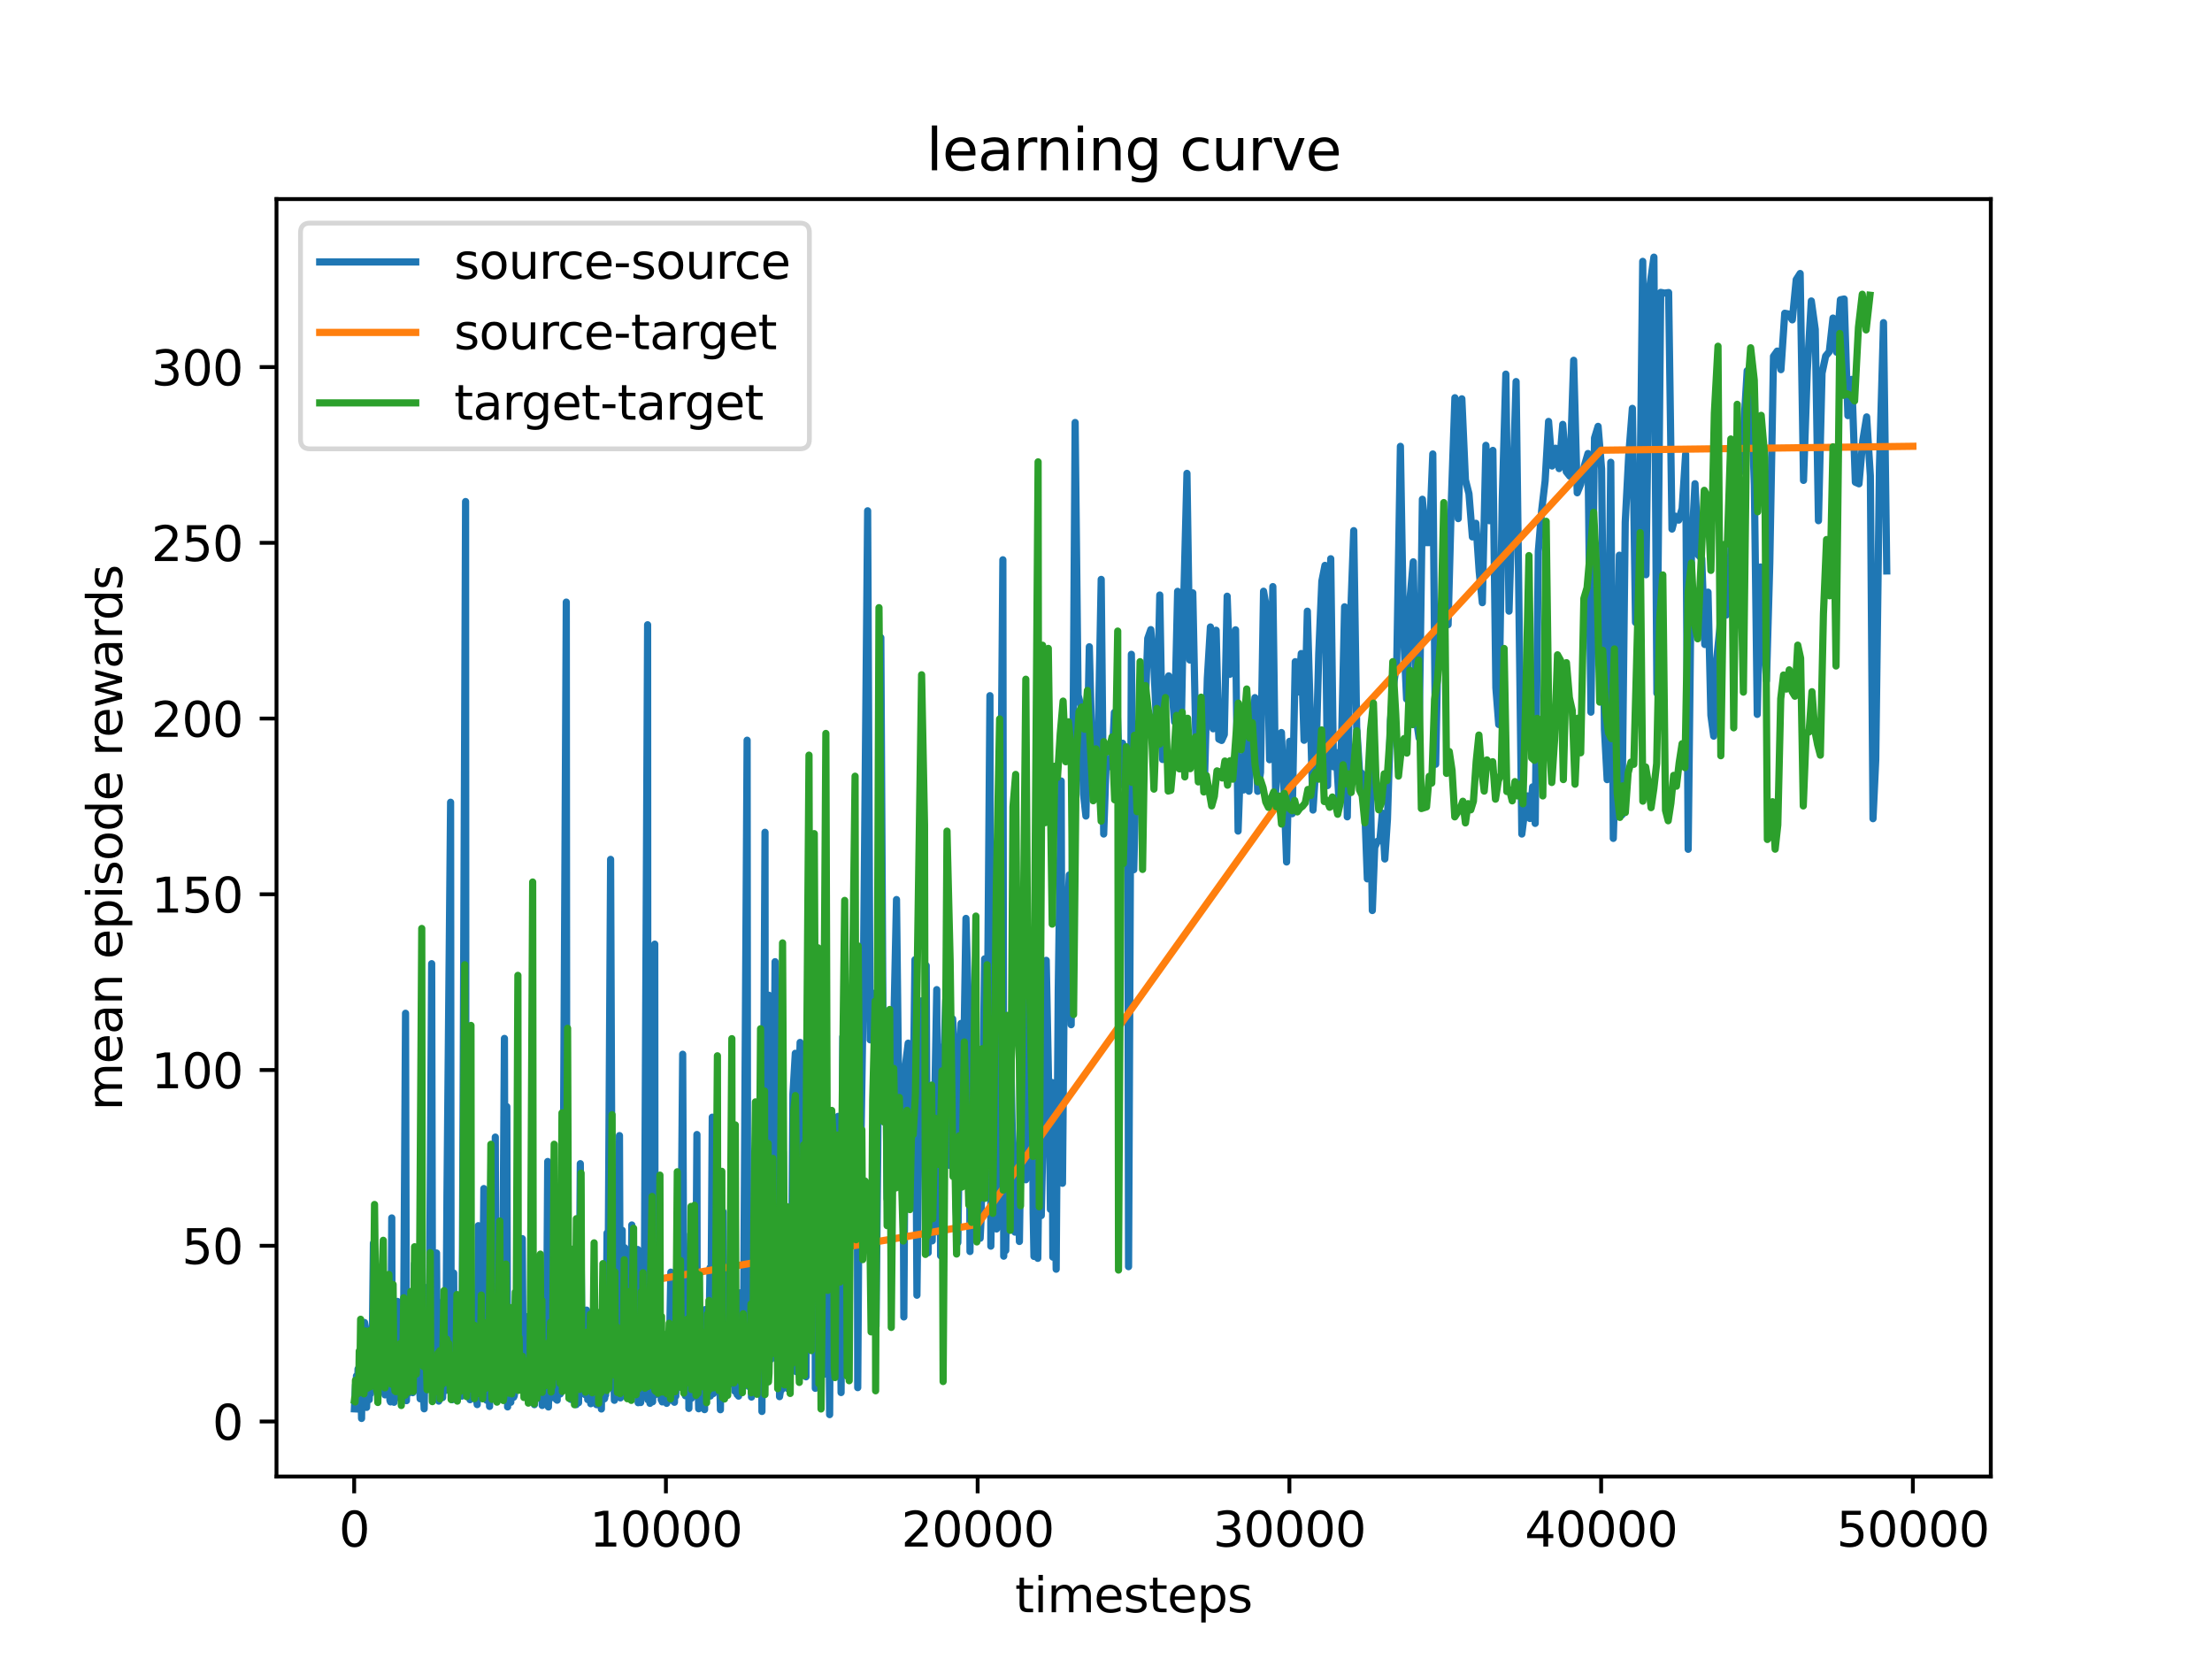 <?xml version="1.0" encoding="utf-8" standalone="no"?>
<!DOCTYPE svg PUBLIC "-//W3C//DTD SVG 1.1//EN"
  "http://www.w3.org/Graphics/SVG/1.1/DTD/svg11.dtd">
<svg xmlns:xlink="http://www.w3.org/1999/xlink" width="460.8pt" height="345.6pt" viewBox="0 0 460.8 345.6" xmlns="http://www.w3.org/2000/svg" version="1.1">
 <defs>
  <style type="text/css">*{stroke-linejoin: round; stroke-linecap: butt}</style>
 </defs>
 <g id="figure_1">
  <g id="patch_1">
   <path d="M 0 345.6 
L 460.8 345.6 
L 460.8 0 
L 0 0 
z
" style="fill: #ffffff"/>
  </g>
  <g id="axes_1">
   <g id="patch_2">
    <path d="M 57.6 307.584 
L 414.72 307.584 
L 414.72 41.472 
L 57.6 41.472 
z
" style="fill: #ffffff"/>
   </g>
   <g id="matplotlib.axis_1">
    <g id="xtick_1">
     <g id="line2d_1">
      <defs>
       <path id="ma9ce66eb43" d="M 0 0 
L 0 3.5 
" style="stroke: #000000; stroke-width: 0.8"/>
      </defs>
      <g>
       <use xlink:href="#ma9ce66eb43" x="73.781" y="307.584" style="stroke: #000000; stroke-width: 0.8"/>
      </g>
     </g>
     <g id="text_1">
      <!-- 0 -->
      <g transform="translate(70.6 322.182) scale(0.1 -0.1)">
       <defs>
        <path id="DejaVuSans-30" d="M 2034 4250 
Q 1547 4250 1301 3770 
Q 1056 3291 1056 2328 
Q 1056 1369 1301 889 
Q 1547 409 2034 409 
Q 2525 409 2770 889 
Q 3016 1369 3016 2328 
Q 3016 3291 2770 3770 
Q 2525 4250 2034 4250 
z
M 2034 4750 
Q 2819 4750 3233 4129 
Q 3647 3509 3647 2328 
Q 3647 1150 3233 529 
Q 2819 -91 2034 -91 
Q 1250 -91 836 529 
Q 422 1150 422 2328 
Q 422 3509 836 4129 
Q 1250 4750 2034 4750 
z
" transform="scale(0.016)"/>
       </defs>
       <use xlink:href="#DejaVuSans-30"/>
      </g>
     </g>
    </g>
    <g id="xtick_2">
     <g id="line2d_2">
      <g>
       <use xlink:href="#ma9ce66eb43" x="138.722" y="307.584" style="stroke: #000000; stroke-width: 0.8"/>
      </g>
     </g>
     <g id="text_2">
      <!-- 10000 -->
      <g transform="translate(122.816 322.182) scale(0.1 -0.1)">
       <defs>
        <path id="DejaVuSans-31" d="M 794 531 
L 1825 531 
L 1825 4091 
L 703 3866 
L 703 4441 
L 1819 4666 
L 2450 4666 
L 2450 531 
L 3481 531 
L 3481 0 
L 794 0 
L 794 531 
z
" transform="scale(0.016)"/>
       </defs>
       <use xlink:href="#DejaVuSans-31"/>
       <use xlink:href="#DejaVuSans-30" x="63.623"/>
       <use xlink:href="#DejaVuSans-30" x="127.246"/>
       <use xlink:href="#DejaVuSans-30" x="190.869"/>
       <use xlink:href="#DejaVuSans-30" x="254.492"/>
      </g>
     </g>
    </g>
    <g id="xtick_3">
     <g id="line2d_3">
      <g>
       <use xlink:href="#ma9ce66eb43" x="203.663" y="307.584" style="stroke: #000000; stroke-width: 0.8"/>
      </g>
     </g>
     <g id="text_3">
      <!-- 20000 -->
      <g transform="translate(187.757 322.182) scale(0.1 -0.1)">
       <defs>
        <path id="DejaVuSans-32" d="M 1228 531 
L 3431 531 
L 3431 0 
L 469 0 
L 469 531 
Q 828 903 1448 1529 
Q 2069 2156 2228 2338 
Q 2531 2678 2651 2914 
Q 2772 3150 2772 3378 
Q 2772 3750 2511 3984 
Q 2250 4219 1831 4219 
Q 1534 4219 1204 4116 
Q 875 4013 500 3803 
L 500 4441 
Q 881 4594 1212 4672 
Q 1544 4750 1819 4750 
Q 2544 4750 2975 4387 
Q 3406 4025 3406 3419 
Q 3406 3131 3298 2873 
Q 3191 2616 2906 2266 
Q 2828 2175 2409 1742 
Q 1991 1309 1228 531 
z
" transform="scale(0.016)"/>
       </defs>
       <use xlink:href="#DejaVuSans-32"/>
       <use xlink:href="#DejaVuSans-30" x="63.623"/>
       <use xlink:href="#DejaVuSans-30" x="127.246"/>
       <use xlink:href="#DejaVuSans-30" x="190.869"/>
       <use xlink:href="#DejaVuSans-30" x="254.492"/>
      </g>
     </g>
    </g>
    <g id="xtick_4">
     <g id="line2d_4">
      <g>
       <use xlink:href="#ma9ce66eb43" x="268.605" y="307.584" style="stroke: #000000; stroke-width: 0.8"/>
      </g>
     </g>
     <g id="text_4">
      <!-- 30000 -->
      <g transform="translate(252.698 322.182) scale(0.1 -0.1)">
       <defs>
        <path id="DejaVuSans-33" d="M 2597 2516 
Q 3050 2419 3304 2112 
Q 3559 1806 3559 1356 
Q 3559 666 3084 287 
Q 2609 -91 1734 -91 
Q 1441 -91 1130 -33 
Q 819 25 488 141 
L 488 750 
Q 750 597 1062 519 
Q 1375 441 1716 441 
Q 2309 441 2620 675 
Q 2931 909 2931 1356 
Q 2931 1769 2642 2001 
Q 2353 2234 1838 2234 
L 1294 2234 
L 1294 2753 
L 1863 2753 
Q 2328 2753 2575 2939 
Q 2822 3125 2822 3475 
Q 2822 3834 2567 4026 
Q 2313 4219 1838 4219 
Q 1578 4219 1281 4162 
Q 984 4106 628 3988 
L 628 4550 
Q 988 4650 1302 4700 
Q 1616 4750 1894 4750 
Q 2613 4750 3031 4423 
Q 3450 4097 3450 3541 
Q 3450 3153 3228 2886 
Q 3006 2619 2597 2516 
z
" transform="scale(0.016)"/>
       </defs>
       <use xlink:href="#DejaVuSans-33"/>
       <use xlink:href="#DejaVuSans-30" x="63.623"/>
       <use xlink:href="#DejaVuSans-30" x="127.246"/>
       <use xlink:href="#DejaVuSans-30" x="190.869"/>
       <use xlink:href="#DejaVuSans-30" x="254.492"/>
      </g>
     </g>
    </g>
    <g id="xtick_5">
     <g id="line2d_5">
      <g>
       <use xlink:href="#ma9ce66eb43" x="333.546" y="307.584" style="stroke: #000000; stroke-width: 0.8"/>
      </g>
     </g>
     <g id="text_5">
      <!-- 40000 -->
      <g transform="translate(317.64 322.182) scale(0.1 -0.1)">
       <defs>
        <path id="DejaVuSans-34" d="M 2419 4116 
L 825 1625 
L 2419 1625 
L 2419 4116 
z
M 2253 4666 
L 3047 4666 
L 3047 1625 
L 3713 1625 
L 3713 1100 
L 3047 1100 
L 3047 0 
L 2419 0 
L 2419 1100 
L 313 1100 
L 313 1709 
L 2253 4666 
z
" transform="scale(0.016)"/>
       </defs>
       <use xlink:href="#DejaVuSans-34"/>
       <use xlink:href="#DejaVuSans-30" x="63.623"/>
       <use xlink:href="#DejaVuSans-30" x="127.246"/>
       <use xlink:href="#DejaVuSans-30" x="190.869"/>
       <use xlink:href="#DejaVuSans-30" x="254.492"/>
      </g>
     </g>
    </g>
    <g id="xtick_6">
     <g id="line2d_6">
      <g>
       <use xlink:href="#ma9ce66eb43" x="398.487" y="307.584" style="stroke: #000000; stroke-width: 0.8"/>
      </g>
     </g>
     <g id="text_6">
      <!-- 50000 -->
      <g transform="translate(382.581 322.182) scale(0.1 -0.1)">
       <defs>
        <path id="DejaVuSans-35" d="M 691 4666 
L 3169 4666 
L 3169 4134 
L 1269 4134 
L 1269 2991 
Q 1406 3038 1543 3061 
Q 1681 3084 1819 3084 
Q 2600 3084 3056 2656 
Q 3513 2228 3513 1497 
Q 3513 744 3044 326 
Q 2575 -91 1722 -91 
Q 1428 -91 1123 -41 
Q 819 9 494 109 
L 494 744 
Q 775 591 1075 516 
Q 1375 441 1709 441 
Q 2250 441 2565 725 
Q 2881 1009 2881 1497 
Q 2881 1984 2565 2268 
Q 2250 2553 1709 2553 
Q 1456 2553 1204 2497 
Q 953 2441 691 2322 
L 691 4666 
z
" transform="scale(0.016)"/>
       </defs>
       <use xlink:href="#DejaVuSans-35"/>
       <use xlink:href="#DejaVuSans-30" x="63.623"/>
       <use xlink:href="#DejaVuSans-30" x="127.246"/>
       <use xlink:href="#DejaVuSans-30" x="190.869"/>
       <use xlink:href="#DejaVuSans-30" x="254.492"/>
      </g>
     </g>
    </g>
    <g id="text_7">
     <!-- timesteps -->
     <g transform="translate(211.444 335.861) scale(0.1 -0.1)">
      <defs>
       <path id="DejaVuSans-74" d="M 1172 4494 
L 1172 3500 
L 2356 3500 
L 2356 3053 
L 1172 3053 
L 1172 1153 
Q 1172 725 1289 603 
Q 1406 481 1766 481 
L 2356 481 
L 2356 0 
L 1766 0 
Q 1100 0 847 248 
Q 594 497 594 1153 
L 594 3053 
L 172 3053 
L 172 3500 
L 594 3500 
L 594 4494 
L 1172 4494 
z
" transform="scale(0.016)"/>
       <path id="DejaVuSans-69" d="M 603 3500 
L 1178 3500 
L 1178 0 
L 603 0 
L 603 3500 
z
M 603 4863 
L 1178 4863 
L 1178 4134 
L 603 4134 
L 603 4863 
z
" transform="scale(0.016)"/>
       <path id="DejaVuSans-6d" d="M 3328 2828 
Q 3544 3216 3844 3400 
Q 4144 3584 4550 3584 
Q 5097 3584 5394 3201 
Q 5691 2819 5691 2113 
L 5691 0 
L 5113 0 
L 5113 2094 
Q 5113 2597 4934 2840 
Q 4756 3084 4391 3084 
Q 3944 3084 3684 2787 
Q 3425 2491 3425 1978 
L 3425 0 
L 2847 0 
L 2847 2094 
Q 2847 2600 2669 2842 
Q 2491 3084 2119 3084 
Q 1678 3084 1418 2786 
Q 1159 2488 1159 1978 
L 1159 0 
L 581 0 
L 581 3500 
L 1159 3500 
L 1159 2956 
Q 1356 3278 1631 3431 
Q 1906 3584 2284 3584 
Q 2666 3584 2933 3390 
Q 3200 3197 3328 2828 
z
" transform="scale(0.016)"/>
       <path id="DejaVuSans-65" d="M 3597 1894 
L 3597 1613 
L 953 1613 
Q 991 1019 1311 708 
Q 1631 397 2203 397 
Q 2534 397 2845 478 
Q 3156 559 3463 722 
L 3463 178 
Q 3153 47 2828 -22 
Q 2503 -91 2169 -91 
Q 1331 -91 842 396 
Q 353 884 353 1716 
Q 353 2575 817 3079 
Q 1281 3584 2069 3584 
Q 2775 3584 3186 3129 
Q 3597 2675 3597 1894 
z
M 3022 2063 
Q 3016 2534 2758 2815 
Q 2500 3097 2075 3097 
Q 1594 3097 1305 2825 
Q 1016 2553 972 2059 
L 3022 2063 
z
" transform="scale(0.016)"/>
       <path id="DejaVuSans-73" d="M 2834 3397 
L 2834 2853 
Q 2591 2978 2328 3040 
Q 2066 3103 1784 3103 
Q 1356 3103 1142 2972 
Q 928 2841 928 2578 
Q 928 2378 1081 2264 
Q 1234 2150 1697 2047 
L 1894 2003 
Q 2506 1872 2764 1633 
Q 3022 1394 3022 966 
Q 3022 478 2636 193 
Q 2250 -91 1575 -91 
Q 1294 -91 989 -36 
Q 684 19 347 128 
L 347 722 
Q 666 556 975 473 
Q 1284 391 1588 391 
Q 1994 391 2212 530 
Q 2431 669 2431 922 
Q 2431 1156 2273 1281 
Q 2116 1406 1581 1522 
L 1381 1569 
Q 847 1681 609 1914 
Q 372 2147 372 2553 
Q 372 3047 722 3315 
Q 1072 3584 1716 3584 
Q 2034 3584 2315 3537 
Q 2597 3491 2834 3397 
z
" transform="scale(0.016)"/>
       <path id="DejaVuSans-70" d="M 1159 525 
L 1159 -1331 
L 581 -1331 
L 581 3500 
L 1159 3500 
L 1159 2969 
Q 1341 3281 1617 3432 
Q 1894 3584 2278 3584 
Q 2916 3584 3314 3078 
Q 3713 2572 3713 1747 
Q 3713 922 3314 415 
Q 2916 -91 2278 -91 
Q 1894 -91 1617 61 
Q 1341 213 1159 525 
z
M 3116 1747 
Q 3116 2381 2855 2742 
Q 2594 3103 2138 3103 
Q 1681 3103 1420 2742 
Q 1159 2381 1159 1747 
Q 1159 1113 1420 752 
Q 1681 391 2138 391 
Q 2594 391 2855 752 
Q 3116 1113 3116 1747 
z
" transform="scale(0.016)"/>
      </defs>
      <use xlink:href="#DejaVuSans-74"/>
      <use xlink:href="#DejaVuSans-69" x="39.209"/>
      <use xlink:href="#DejaVuSans-6d" x="66.992"/>
      <use xlink:href="#DejaVuSans-65" x="164.404"/>
      <use xlink:href="#DejaVuSans-73" x="225.928"/>
      <use xlink:href="#DejaVuSans-74" x="278.027"/>
      <use xlink:href="#DejaVuSans-65" x="317.236"/>
      <use xlink:href="#DejaVuSans-70" x="378.76"/>
      <use xlink:href="#DejaVuSans-73" x="442.236"/>
     </g>
    </g>
   </g>
   <g id="matplotlib.axis_2">
    <g id="ytick_1">
     <g id="line2d_7">
      <defs>
       <path id="mff154ee82d" d="M 0 0 
L -3.5 0 
" style="stroke: #000000; stroke-width: 0.8"/>
      </defs>
      <g>
       <use xlink:href="#mff154ee82d" x="57.6" y="296.121" style="stroke: #000000; stroke-width: 0.8"/>
      </g>
     </g>
     <g id="text_8">
      <!-- 0 -->
      <g transform="translate(44.237 299.92) scale(0.1 -0.1)">
       <use xlink:href="#DejaVuSans-30"/>
      </g>
     </g>
    </g>
    <g id="ytick_2">
     <g id="line2d_8">
      <g>
       <use xlink:href="#mff154ee82d" x="57.6" y="259.512" style="stroke: #000000; stroke-width: 0.8"/>
      </g>
     </g>
     <g id="text_9">
      <!-- 50 -->
      <g transform="translate(37.875 263.311) scale(0.1 -0.1)">
       <use xlink:href="#DejaVuSans-35"/>
       <use xlink:href="#DejaVuSans-30" x="63.623"/>
      </g>
     </g>
    </g>
    <g id="ytick_3">
     <g id="line2d_9">
      <g>
       <use xlink:href="#mff154ee82d" x="57.6" y="222.903" style="stroke: #000000; stroke-width: 0.8"/>
      </g>
     </g>
     <g id="text_10">
      <!-- 100 -->
      <g transform="translate(31.512 226.702) scale(0.1 -0.1)">
       <use xlink:href="#DejaVuSans-31"/>
       <use xlink:href="#DejaVuSans-30" x="63.623"/>
       <use xlink:href="#DejaVuSans-30" x="127.246"/>
      </g>
     </g>
    </g>
    <g id="ytick_4">
     <g id="line2d_10">
      <g>
       <use xlink:href="#mff154ee82d" x="57.6" y="186.294" style="stroke: #000000; stroke-width: 0.8"/>
      </g>
     </g>
     <g id="text_11">
      <!-- 150 -->
      <g transform="translate(31.512 190.094) scale(0.1 -0.1)">
       <use xlink:href="#DejaVuSans-31"/>
       <use xlink:href="#DejaVuSans-35" x="63.623"/>
       <use xlink:href="#DejaVuSans-30" x="127.246"/>
      </g>
     </g>
    </g>
    <g id="ytick_5">
     <g id="line2d_11">
      <g>
       <use xlink:href="#mff154ee82d" x="57.6" y="149.685" style="stroke: #000000; stroke-width: 0.8"/>
      </g>
     </g>
     <g id="text_12">
      <!-- 200 -->
      <g transform="translate(31.512 153.485) scale(0.1 -0.1)">
       <use xlink:href="#DejaVuSans-32"/>
       <use xlink:href="#DejaVuSans-30" x="63.623"/>
       <use xlink:href="#DejaVuSans-30" x="127.246"/>
      </g>
     </g>
    </g>
    <g id="ytick_6">
     <g id="line2d_12">
      <g>
       <use xlink:href="#mff154ee82d" x="57.6" y="113.077" style="stroke: #000000; stroke-width: 0.8"/>
      </g>
     </g>
     <g id="text_13">
      <!-- 250 -->
      <g transform="translate(31.512 116.876) scale(0.1 -0.1)">
       <use xlink:href="#DejaVuSans-32"/>
       <use xlink:href="#DejaVuSans-35" x="63.623"/>
       <use xlink:href="#DejaVuSans-30" x="127.246"/>
      </g>
     </g>
    </g>
    <g id="ytick_7">
     <g id="line2d_13">
      <g>
       <use xlink:href="#mff154ee82d" x="57.6" y="76.468" style="stroke: #000000; stroke-width: 0.8"/>
      </g>
     </g>
     <g id="text_14">
      <!-- 300 -->
      <g transform="translate(31.512 80.267) scale(0.1 -0.1)">
       <use xlink:href="#DejaVuSans-33"/>
       <use xlink:href="#DejaVuSans-30" x="63.623"/>
       <use xlink:href="#DejaVuSans-30" x="127.246"/>
      </g>
     </g>
    </g>
    <g id="text_15">
     <!-- mean episode rewards -->
     <g transform="translate(25.433 231.36) rotate(-90) scale(0.1 -0.1)">
      <defs>
       <path id="DejaVuSans-61" d="M 2194 1759 
Q 1497 1759 1228 1600 
Q 959 1441 959 1056 
Q 959 750 1161 570 
Q 1363 391 1709 391 
Q 2188 391 2477 730 
Q 2766 1069 2766 1631 
L 2766 1759 
L 2194 1759 
z
M 3341 1997 
L 3341 0 
L 2766 0 
L 2766 531 
Q 2569 213 2275 61 
Q 1981 -91 1556 -91 
Q 1019 -91 701 211 
Q 384 513 384 1019 
Q 384 1609 779 1909 
Q 1175 2209 1959 2209 
L 2766 2209 
L 2766 2266 
Q 2766 2663 2505 2880 
Q 2244 3097 1772 3097 
Q 1472 3097 1187 3025 
Q 903 2953 641 2809 
L 641 3341 
Q 956 3463 1253 3523 
Q 1550 3584 1831 3584 
Q 2591 3584 2966 3190 
Q 3341 2797 3341 1997 
z
" transform="scale(0.016)"/>
       <path id="DejaVuSans-6e" d="M 3513 2113 
L 3513 0 
L 2938 0 
L 2938 2094 
Q 2938 2591 2744 2837 
Q 2550 3084 2163 3084 
Q 1697 3084 1428 2787 
Q 1159 2491 1159 1978 
L 1159 0 
L 581 0 
L 581 3500 
L 1159 3500 
L 1159 2956 
Q 1366 3272 1645 3428 
Q 1925 3584 2291 3584 
Q 2894 3584 3203 3211 
Q 3513 2838 3513 2113 
z
" transform="scale(0.016)"/>
       <path id="DejaVuSans-20" transform="scale(0.016)"/>
       <path id="DejaVuSans-6f" d="M 1959 3097 
Q 1497 3097 1228 2736 
Q 959 2375 959 1747 
Q 959 1119 1226 758 
Q 1494 397 1959 397 
Q 2419 397 2687 759 
Q 2956 1122 2956 1747 
Q 2956 2369 2687 2733 
Q 2419 3097 1959 3097 
z
M 1959 3584 
Q 2709 3584 3137 3096 
Q 3566 2609 3566 1747 
Q 3566 888 3137 398 
Q 2709 -91 1959 -91 
Q 1206 -91 779 398 
Q 353 888 353 1747 
Q 353 2609 779 3096 
Q 1206 3584 1959 3584 
z
" transform="scale(0.016)"/>
       <path id="DejaVuSans-64" d="M 2906 2969 
L 2906 4863 
L 3481 4863 
L 3481 0 
L 2906 0 
L 2906 525 
Q 2725 213 2448 61 
Q 2172 -91 1784 -91 
Q 1150 -91 751 415 
Q 353 922 353 1747 
Q 353 2572 751 3078 
Q 1150 3584 1784 3584 
Q 2172 3584 2448 3432 
Q 2725 3281 2906 2969 
z
M 947 1747 
Q 947 1113 1208 752 
Q 1469 391 1925 391 
Q 2381 391 2643 752 
Q 2906 1113 2906 1747 
Q 2906 2381 2643 2742 
Q 2381 3103 1925 3103 
Q 1469 3103 1208 2742 
Q 947 2381 947 1747 
z
" transform="scale(0.016)"/>
       <path id="DejaVuSans-72" d="M 2631 2963 
Q 2534 3019 2420 3045 
Q 2306 3072 2169 3072 
Q 1681 3072 1420 2755 
Q 1159 2438 1159 1844 
L 1159 0 
L 581 0 
L 581 3500 
L 1159 3500 
L 1159 2956 
Q 1341 3275 1631 3429 
Q 1922 3584 2338 3584 
Q 2397 3584 2469 3576 
Q 2541 3569 2628 3553 
L 2631 2963 
z
" transform="scale(0.016)"/>
       <path id="DejaVuSans-77" d="M 269 3500 
L 844 3500 
L 1563 769 
L 2278 3500 
L 2956 3500 
L 3675 769 
L 4391 3500 
L 4966 3500 
L 4050 0 
L 3372 0 
L 2619 2869 
L 1863 0 
L 1184 0 
L 269 3500 
z
" transform="scale(0.016)"/>
      </defs>
      <use xlink:href="#DejaVuSans-6d"/>
      <use xlink:href="#DejaVuSans-65" x="97.412"/>
      <use xlink:href="#DejaVuSans-61" x="158.936"/>
      <use xlink:href="#DejaVuSans-6e" x="220.215"/>
      <use xlink:href="#DejaVuSans-20" x="283.594"/>
      <use xlink:href="#DejaVuSans-65" x="315.381"/>
      <use xlink:href="#DejaVuSans-70" x="376.904"/>
      <use xlink:href="#DejaVuSans-69" x="440.381"/>
      <use xlink:href="#DejaVuSans-73" x="468.164"/>
      <use xlink:href="#DejaVuSans-6f" x="520.264"/>
      <use xlink:href="#DejaVuSans-64" x="581.445"/>
      <use xlink:href="#DejaVuSans-65" x="644.922"/>
      <use xlink:href="#DejaVuSans-20" x="706.445"/>
      <use xlink:href="#DejaVuSans-72" x="738.232"/>
      <use xlink:href="#DejaVuSans-65" x="777.096"/>
      <use xlink:href="#DejaVuSans-77" x="838.619"/>
      <use xlink:href="#DejaVuSans-61" x="920.406"/>
      <use xlink:href="#DejaVuSans-72" x="981.686"/>
      <use xlink:href="#DejaVuSans-64" x="1021.049"/>
      <use xlink:href="#DejaVuSans-73" x="1084.525"/>
     </g>
    </g>
   </g>
   <g id="line2d_14">
    <path d="M 73.833 293.49 
L 74.067 288.501 
L 74.164 289.156 
L 74.261 286.619 
L 74.359 292.848 
L 74.586 285.193 
L 74.709 291.579 
L 74.833 286.092 
L 75.086 290.701 
L 75.177 286.573 
L 75.32 295.488 
L 75.547 276.277 
L 75.703 282.963 
L 75.774 291.208 
L 75.937 275.493 
L 76.106 276.475 
L 76.365 293.186 
L 76.541 289.524 
L 76.645 290.305 
L 76.729 288.49 
L 76.917 291.592 
L 77.047 287.894 
L 77.19 290.336 
L 77.307 284.382 
L 77.489 285.381 
L 77.788 258.985 
L 77.989 288.598 
L 78.093 288.396 
L 78.184 287.85 
L 78.366 279.727 
L 78.612 279.182 
L 78.781 287.574 
L 79.015 279.499 
L 79.223 277.268 
L 79.411 289.881 
L 79.561 278.231 
L 79.638 289.391 
L 79.833 286.57 
L 80.074 273.13 
L 80.203 290.579 
L 80.301 290.14 
L 80.385 288.873 
L 80.665 281.117 
L 80.794 290.258 
L 81.009 270.787 
L 81.223 291.725 
L 81.353 292.04 
L 81.613 253.717 
L 81.704 290.636 
L 81.853 284.63 
L 82.035 289.866 
L 82.087 292.121 
L 82.178 287.289 
L 82.405 288.324 
L 82.476 290.406 
L 82.58 287.039 
L 82.808 271.112 
L 82.944 283.921 
L 83.126 282.489 
L 83.314 291.276 
L 83.431 290.576 
L 83.73 282.164 
L 83.912 281.817 
L 84.003 289.138 
L 84.483 211.079 
L 84.671 291.788 
L 84.84 274.018 
L 84.957 290.363 
L 85.152 288.176 
L 85.23 289.291 
L 85.418 272.383 
L 85.6 271.882 
L 85.814 289.057 
L 85.97 290.12 
L 86.061 288.352 
L 86.347 263.244 
L 86.724 289.29 
L 86.918 272.106 
L 86.996 289.109 
L 87.237 267.868 
L 87.431 289.461 
L 87.529 291.401 
L 87.665 280.74 
L 87.789 285.936 
L 87.944 274.663 
L 88.269 291.384 
L 88.36 293.481 
L 88.516 284.666 
L 88.626 286.853 
L 88.834 268.209 
L 88.971 286.317 
L 89.165 279.893 
L 89.295 284.596 
L 89.471 272.281 
L 89.925 200.751 
L 90.133 291.479 
L 90.36 271.298 
L 90.562 281.885 
L 90.938 261.019 
L 91.12 289.069 
L 91.282 284.491 
L 91.399 291.879 
L 91.594 271.354 
L 91.821 289.873 
L 91.951 286.853 
L 92.042 289.487 
L 92.146 288.101 
L 92.205 291.138 
L 92.309 285.385 
L 92.497 289.842 
L 92.588 289.031 
L 92.737 289.696 
L 92.861 284.93 
L 93.114 248.706 
L 93.867 167.122 
L 93.984 288.412 
L 94.114 289.058 
L 94.185 291.591 
L 94.276 289.245 
L 94.51 265.195 
L 94.64 291.478 
L 94.802 287.222 
L 95.088 289.798 
L 95.205 287.926 
L 95.302 284.291 
L 95.374 290.6 
L 95.504 284.633 
L 95.627 285.634 
L 95.822 282.84 
L 96.14 271.948 
L 96.218 290.84 
L 96.991 104.48 
L 97.069 290.442 
L 97.231 283.742 
L 97.387 284.193 
L 97.478 288.14 
L 97.686 275.608 
L 97.919 291.583 
L 98.004 287.737 
L 98.062 291.247 
L 98.153 289.596 
L 98.218 290.181 
L 98.303 291.346 
L 98.439 281.081 
L 98.562 286.408 
L 98.718 282.217 
L 98.822 285.187 
L 98.946 281.669 
L 99.043 291.077 
L 99.14 288.821 
L 99.218 291.155 
L 99.407 292.602 
L 99.64 255.333 
L 99.855 289.759 
L 100.017 279.364 
L 100.173 287.784 
L 100.459 282.217 
L 100.796 247.6 
L 100.881 287.74 
L 100.998 287.704 
L 101.089 287.977 
L 101.192 287.079 
L 101.29 288.635 
L 101.361 291.695 
L 101.485 287.231 
L 101.719 291.3 
L 101.783 291.646 
L 101.894 284.037 
L 101.985 292.982 
L 102.309 242.314 
L 102.407 286.577 
L 102.55 280.759 
L 102.764 290.856 
L 102.836 289.853 
L 103.18 236.878 
L 103.355 287.009 
L 103.53 283.152 
L 103.641 289.596 
L 103.719 288.623 
L 103.803 288.36 
L 103.972 273.754 
L 104.095 289.207 
L 104.219 280.497 
L 104.297 290.373 
L 104.479 276.948 
L 104.621 281.821 
L 105.082 216.321 
L 105.271 290.674 
L 105.583 230.529 
L 105.745 293.081 
L 105.888 280.147 
L 106.083 289.893 
L 106.238 288.39 
L 106.407 292.125 
L 106.518 286.689 
L 106.602 289.131 
L 106.68 289.06 
L 106.803 279.469 
L 106.992 291.078 
L 107.148 290.74 
L 107.316 278.425 
L 107.615 276.192 
L 107.765 279.289 
L 107.888 287.161 
L 108.206 268.876 
L 108.304 287.276 
L 108.498 289.122 
L 108.797 258.027 
L 109.018 286.884 
L 109.239 285.671 
L 109.382 286.277 
L 109.505 290.555 
L 109.7 290.375 
L 109.83 290.671 
L 109.992 274.245 
L 110.284 289.13 
L 110.388 287.825 
L 110.447 291.894 
L 110.525 289.625 
L 110.862 262.997 
L 111.096 275.811 
L 111.323 292.614 
L 111.518 287.081 
L 111.603 288.301 
L 111.791 287.596 
L 111.966 284.951 
L 112.142 289.929 
L 112.31 284.693 
L 112.395 289.524 
L 112.544 290.501 
L 112.622 289.822 
L 112.759 286.18 
L 112.888 286.49 
L 112.947 292.784 
L 113.083 282.226 
L 113.161 290.256 
L 113.505 282.769 
L 113.707 286.479 
L 113.765 292.393 
L 114.103 241.96 
L 114.246 293.098 
L 114.557 279.594 
L 114.648 289.517 
L 114.947 285.322 
L 115.051 289.954 
L 115.272 291.157 
L 115.499 280.186 
L 115.681 282.71 
L 115.85 281.138 
L 115.908 291.557 
L 116.012 289.088 
L 116.071 291.689 
L 116.35 266.53 
L 116.707 290.393 
L 116.876 287.483 
L 117.032 279.864 
L 117.149 283.256 
L 117.967 125.428 
L 118.097 287.809 
L 118.201 286.362 
L 118.305 287.042 
L 118.525 274.411 
L 118.746 290.239 
L 118.85 289.348 
L 118.915 291.524 
L 119.24 273.608 
L 119.441 289.327 
L 119.577 280.126 
L 119.714 291.24 
L 119.902 289.475 
L 119.993 284.808 
L 120.051 292.604 
L 120.298 285.69 
L 120.526 292.221 
L 120.889 242.413 
L 121.233 281.065 
L 121.389 290.099 
L 121.461 290.276 
L 121.532 289.921 
L 121.63 286.883 
L 121.733 289.646 
L 121.824 287.129 
L 121.909 290.555 
L 122.006 288.892 
L 122.195 272.92 
L 122.435 291.567 
L 122.61 289.027 
L 122.74 281.505 
L 122.883 290.753 
L 123.006 288.75 
L 123.065 292.418 
L 123.26 282.781 
L 123.363 290.438 
L 123.571 284.265 
L 123.825 292.287 
L 124.149 287.975 
L 124.266 292.612 
L 124.416 292.629 
L 124.493 292.195 
L 124.805 285.428 
L 124.89 289.692 
L 124.974 289.459 
L 125.123 282.804 
L 125.279 293.52 
L 125.39 283.2 
L 125.507 284.002 
L 125.584 291.319 
L 125.831 290.6 
L 125.916 291.405 
L 125.981 291.258 
L 126.091 286.695 
L 126.162 290.612 
L 126.461 256.86 
L 126.559 286.467 
L 127.201 179.026 
L 127.604 282.313 
L 127.779 282.416 
L 127.987 291.708 
L 128.481 250.057 
L 128.63 289.846 
L 129.046 236.562 
L 129.247 291.21 
L 129.332 288.869 
L 129.617 256.283 
L 129.721 284.814 
L 130.117 259.919 
L 130.28 287.758 
L 130.403 284.272 
L 130.507 285.581 
L 130.656 290.84 
L 130.845 288.383 
L 130.923 289.467 
L 131.208 260.797 
L 131.306 289.657 
L 131.617 255.182 
L 131.936 284.975 
L 132.118 279.023 
L 132.299 282.184 
L 132.377 288.915 
L 132.845 260.29 
L 132.936 292.212 
L 133.163 286.552 
L 133.273 288.999 
L 133.397 285.164 
L 133.462 292.177 
L 133.605 283.68 
L 133.787 290.223 
L 134.001 264.122 
L 134.15 284.537 
L 134.91 130.148 
L 134.975 291.618 
L 135.079 286.776 
L 135.144 291.486 
L 135.326 284.076 
L 135.404 292.344 
L 135.546 278.984 
L 135.709 290.958 
L 135.832 284.796 
L 135.956 292.017 
L 136.397 196.684 
L 136.462 290.584 
L 136.715 284.629 
L 136.826 286.55 
L 137.014 277.149 
L 137.131 284.094 
L 137.339 275.816 
L 137.54 289.724 
L 137.67 281.284 
L 137.741 291.613 
L 137.884 277.67 
L 137.962 292.045 
L 138.047 291.247 
L 138.19 288.848 
L 138.306 289.264 
L 138.365 291.814 
L 138.436 291.228 
L 138.547 288.014 
L 138.878 292.342 
L 138.982 285.233 
L 139.281 290.23 
L 139.748 265.012 
L 139.943 276.861 
L 140.04 291.762 
L 140.131 289.744 
L 140.229 287.791 
L 140.378 287.265 
L 140.501 292.12 
L 140.657 283.523 
L 140.781 290.841 
L 140.924 280.083 
L 141.047 288.049 
L 141.157 283.258 
L 141.56 259.494 
L 141.865 261.04 
L 142.216 219.619 
L 142.502 287.8 
L 142.573 289.058 
L 142.716 284.554 
L 142.781 290.761 
L 142.904 290.626 
L 143.041 288.378 
L 143.229 279.695 
L 143.456 284.679 
L 143.508 293.401 
L 143.917 257.028 
L 144.021 291.314 
L 144.223 287.653 
L 144.307 289.024 
L 144.437 284.094 
L 144.664 283.185 
L 144.729 290.795 
L 144.801 289.335 
L 145.184 236.339 
L 145.255 290.022 
L 145.359 285.7 
L 145.554 293.473 
L 145.755 286.855 
L 145.833 290.738 
L 146.125 274.082 
L 146.216 290.869 
L 146.307 286.805 
L 146.489 291.553 
L 146.703 287.939 
L 146.775 293.651 
L 146.95 272.8 
L 147.048 290.917 
L 147.366 275.742 
L 147.463 287.565 
L 147.567 286.304 
L 147.911 264.105 
L 147.983 290.82 
L 148.379 232.728 
L 148.58 290.319 
L 148.756 282.717 
L 148.898 286.643 
L 149.145 281.047 
L 149.34 286.39 
L 149.541 267.806 
L 149.626 289.754 
L 149.717 287.025 
L 149.795 288.563 
L 149.898 285.295 
L 150.074 293.673 
L 150.223 278.677 
L 150.632 252.446 
L 150.749 283.776 
L 150.886 281.804 
L 151.022 287.502 
L 151.23 264.975 
L 151.295 290.068 
L 151.431 285.576 
L 151.639 282.537 
L 151.814 270.994 
L 152.061 284.51 
L 152.275 287.515 
L 152.522 276.803 
L 152.652 288.348 
L 152.938 237.724 
L 153.1 289.839 
L 153.269 286.067 
L 153.405 277.984 
L 153.568 290.518 
L 153.788 289.378 
L 153.86 290.835 
L 153.925 290.339 
L 154.009 289.814 
L 154.191 269.313 
L 154.34 290.143 
L 154.834 285.533 
L 155.639 154.199 
L 155.756 282.819 
L 155.945 288.812 
L 156.23 276.57 
L 156.548 291.032 
L 156.704 277.861 
L 156.938 275.184 
L 157.152 288.729 
L 157.51 234.923 
L 157.62 289.336 
L 157.893 271.348 
L 157.997 288.562 
L 158.172 286.774 
L 158.458 239.358 
L 158.724 294.035 
L 159.367 173.38 
L 159.445 288.137 
L 159.529 287.331 
L 159.757 266.394 
L 160.159 207.325 
L 160.536 245.839 
L 160.666 283.11 
L 160.815 279.543 
L 161.465 200.337 
L 162.322 253.392 
L 162.393 290.949 
L 162.724 288.834 
L 162.861 289.477 
L 163.146 239.972 
L 163.341 284.548 
L 163.569 252.911 
L 163.744 284.505 
L 163.971 282.268 
L 164.147 289.313 
L 164.367 279.011 
L 164.458 287.943 
L 164.634 283.611 
L 164.854 270.263 
L 165.179 227.909 
L 165.679 219.421 
L 165.848 285.731 
L 166.16 238.205 
L 166.679 217.156 
L 166.933 252.679 
L 167.426 238.271 
L 167.556 283.447 
L 167.79 284.493 
L 167.907 286.814 
L 168.524 186.045 
L 168.952 225.581 
L 169.141 281.318 
L 169.387 276.601 
L 169.732 222.96 
L 169.842 289.209 
L 170.16 258.584 
L 170.355 258.394 
L 170.55 278.926 
L 171.095 215.521 
L 171.53 206.751 
L 171.797 286.254 
L 171.953 274.664 
L 172.44 259.756 
L 172.667 273.115 
L 172.829 294.691 
L 173.141 239.668 
L 173.472 271.799 
L 173.732 269.342 
L 173.875 275.941 
L 174.141 245.75 
L 174.589 232.561 
L 174.771 260.325 
L 174.979 256.173 
L 175.213 290.095 
L 175.57 215.993 
L 176.044 223.614 
L 176.563 279.799 
L 176.739 277.073 
L 176.979 253.158 
L 177.473 218.305 
L 177.921 229.628 
L 178.538 205.159 
L 178.68 289.071 
L 179.005 240.311 
L 179.33 239.656 
L 179.81 208.517 
L 180.746 106.406 
L 181.265 216.614 
L 181.817 206.889 
L 182.187 215.157 
L 182.493 276.298 
L 182.85 240.06 
L 183.493 132.824 
L 183.986 221.776 
L 184.551 217.478 
L 184.791 249.767 
L 185.149 232.399 
L 185.571 229.475 
L 185.908 234.123 
L 186.292 208.926 
L 186.759 187.393 
L 187.246 230.265 
L 187.532 237.609 
L 187.805 241.289 
L 188.103 232.749 
L 188.285 274.345 
L 188.636 221.767 
L 189.194 217.31 
L 189.759 250.929 
L 190.156 234.834 
L 190.604 199.926 
L 191.013 269.818 
L 191.578 220.838 
L 191.987 208.49 
L 192.286 237.113 
L 192.948 201.151 
L 193.169 251.667 
L 193.351 260.967 
L 193.76 226.527 
L 194 251.352 
L 194.195 258.496 
L 195.143 206.157 
L 195.351 256.651 
L 195.76 218.144 
L 195.942 261.592 
L 196.481 224.641 
L 197.013 208.319 
L 197.494 224.491 
L 197.806 242.771 
L 198.449 212.24 
L 198.89 218.485 
L 199.117 250.426 
L 199.533 258.852 
L 200.208 213.193 
L 200.494 237.24 
L 201.228 191.321 
L 201.884 214.115 
L 202.066 260.713 
L 202.559 207.652 
L 202.91 232.673 
L 203.488 247.811 
L 203.735 247.618 
L 203.988 247.711 
L 204.183 257.964 
L 204.397 253.541 
L 205.118 199.744 
L 205.618 222.225 
L 206.222 144.915 
L 206.41 259.597 
L 207.397 187.384 
L 207.599 256.018 
L 207.8 254.427 
L 208.917 116.614 
L 209.092 261.684 
L 209.333 251.115 
L 209.515 260.499 
L 210.054 224.057 
L 210.56 220.277 
L 210.865 235.05 
L 211.236 241.731 
L 211.437 256.675 
L 211.645 256.356 
L 211.911 243.078 
L 212.164 248.388 
L 212.359 258.621 
L 212.664 237.604 
L 213.093 229.998 
L 213.437 229.445 
L 213.69 245.767 
L 214.138 198.881 
L 214.541 210.794 
L 215.002 214.315 
L 215.223 252.689 
L 215.392 261.733 
L 215.775 226.481 
L 216.191 262.136 
L 216.704 221.653 
L 216.918 253.223 
L 217.23 238.998 
L 217.95 200.054 
L 218.6 233.792 
L 218.821 251.939 
L 219.152 225.5 
L 219.327 261.882 
L 219.632 241.613 
L 219.86 250.596 
L 220.022 264.4 
L 220.451 206.317 
L 221.061 162.691 
L 221.334 246.499 
L 221.788 195.208 
L 222.256 193.162 
L 222.75 182.268 
L 223.146 213.466 
L 223.971 88.012 
L 224.587 144.828 
L 225.165 147.029 
L 225.704 165.406 
L 226.217 169.997 
L 226.925 134.735 
L 227.503 157.024 
L 228.068 156.479 
L 228.646 160.215 
L 229.4 120.698 
L 229.919 173.744 
L 230.458 158.208 
L 231.017 158.001 
L 231.582 159.79 
L 232.147 148.416 
L 232.777 149.147 
L 233.309 163.528 
L 233.861 154.825 
L 234.4 164.667 
L 234.939 176.929 
L 235.101 263.871 
L 235.686 136.307 
L 236.186 181.179 
L 236.744 157.808 
L 237.316 150.461 
L 237.894 148.806 
L 238.491 149.927 
L 239.095 132.998 
L 239.732 131.161 
L 240.362 138.552 
L 240.979 152.01 
L 241.602 123.954 
L 242.2 158.221 
L 242.836 142.644 
L 243.459 140.796 
L 244.076 143.24 
L 244.687 150.383 
L 245.323 123.188 
L 245.921 160.083 
L 246.557 126.224 
L 247.265 98.611 
L 247.856 137.495 
L 248.479 123.505 
L 249.116 154.512 
L 249.7 146.353 
L 250.856 164.837 
L 251.506 141.371 
L 252.149 130.609 
L 252.72 151.821 
L 253.343 131.289 
L 253.902 153.97 
L 254.486 154.252 
L 255.045 153.023 
L 255.642 124.199 
L 256.207 140.476 
L 257.389 131.199 
L 257.915 173.13 
L 258.467 157.659 
L 259.039 164.569 
L 259.63 149.974 
L 260.188 164.825 
L 260.779 152.688 
L 261.422 145.328 
L 261.994 164.847 
L 262.585 160.921 
L 263.221 123.164 
L 263.864 126.868 
L 264.474 158.268 
L 265.156 122.201 
L 265.734 164.997 
L 266.299 157.624 
L 266.942 152.597 
L 267.507 165.31 
L 268.02 179.566 
L 268.65 154.432 
L 269.196 169.511 
L 269.826 137.839 
L 270.443 144.16 
L 271.079 136.145 
L 271.663 154.213 
L 272.345 127.32 
L 273.521 168.749 
L 274.099 159.768 
L 274.716 136.22 
L 275.365 121.062 
L 276.014 117.781 
L 276.56 163.656 
L 277.216 116.395 
L 277.781 159.741 
L 278.359 156.766 
L 278.917 166.421 
L 279.482 153.83 
L 280.106 126.406 
L 280.664 170.162 
L 281.32 129.411 
L 282.009 110.545 
L 282.619 151.419 
L 283.203 160.607 
L 283.788 161.231 
L 284.34 169.62 
L 284.84 183.084 
L 285.405 157.376 
L 285.879 189.678 
L 286.379 176.536 
L 286.918 175.272 
L 287.451 175.099 
L 287.964 169.387 
L 288.483 178.942 
L 289.029 170.71 
L 289.672 150.057 
L 290.321 142.61 
L 290.97 137.954 
L 291.73 92.979 
L 292.386 131.889 
L 293.023 145.63 
L 293.704 125.01 
L 294.412 117.037 
L 295.029 149.682 
L 295.627 153.748 
L 296.309 104.005 
L 297.01 113.04 
L 297.718 113.037 
L 298.478 94.571 
L 299.075 159.213 
L 299.718 127.049 
L 300.348 137.201 
L 301.004 122.714 
L 301.666 130.127 
L 302.368 103.51 
L 303.082 82.854 
L 303.777 108.035 
L 304.53 83.079 
L 305.277 99.953 
L 306.011 102.86 
L 306.725 111.85 
L 307.459 109.012 
L 308.141 119.064 
L 308.797 125.555 
L 309.537 92.771 
L 310.252 108.467 
L 310.992 93.825 
L 311.615 143.264 
L 312.213 150.932 
L 312.947 104.055 
L 313.693 77.937 
L 314.356 127.313 
L 315.83 79.486 
L 317.025 173.746 
L 317.596 169.175 
L 318.168 165.797 
L 318.713 170.51 
L 319.272 163.914 
L 319.811 171.527 
L 320.46 114.854 
L 321.155 106.357 
L 321.876 100.203 
L 322.597 87.791 
L 323.324 97.077 
L 324.071 93.378 
L 324.798 97.616 
L 325.552 88.406 
L 326.286 98.266 
L 327.026 99.194 
L 327.825 75.055 
L 328.565 102.657 
L 329.305 100.831 
L 330.059 96.989 
L 330.805 94.474 
L 331.416 148.357 
L 332.169 91.236 
L 332.91 88.817 
L 333.643 97.687 
L 334.234 151.913 
L 334.799 162.415 
L 335.553 96.3 
L 336.079 174.651 
L 336.67 154.84 
L 337.339 115.659 
L 337.884 169.775 
L 338.566 108.756 
L 339.28 95.025 
L 340.053 85.071 
L 340.709 129.658 
L 341.391 124.893 
L 342.209 54.445 
L 342.885 119.725 
L 343.703 59.554 
L 344.541 53.568 
L 345.164 144.412 
L 345.956 60.909 
L 346.775 61.059 
L 347.606 60.939 
L 348.307 110.215 
L 349.002 107.534 
L 349.71 108.351 
L 350.418 105.927 
L 351.145 94.633 
L 351.678 176.925 
L 352.366 114.852 
L 353.1 100.766 
L 353.801 115.657 
L 354.503 116.348 
L 355.139 134.261 
L 355.808 123.357 
L 356.412 149.013 
L 356.996 153.355 
L 357.633 137.183 
L 358.289 130.743 
L 358.97 118.987 
L 359.626 128.118 
L 360.269 126.093 
L 360.99 98.485 
L 361.711 95.876 
L 362.438 98.445 
L 363.192 90.129 
L 363.971 77.227 
L 364.757 80.211 
L 365.465 101.062 
L 366.069 148.82 
L 366.744 118.112 
L 367.38 131.609 
L 367.991 141.791 
L 368.679 117.296 
L 369.452 74.225 
L 370.231 73.138 
L 371.004 77.007 
L 371.796 65.255 
L 372.602 65.422 
L 373.368 66.633 
L 374.186 58.253 
L 375.004 56.975 
L 375.706 100.076 
L 376.492 77.201 
L 377.329 62.696 
L 378.148 68.625 
L 378.817 108.471 
L 379.563 77.747 
L 380.317 74.171 
L 381.07 73.274 
L 381.843 66.262 
L 382.596 73.372 
L 383.388 62.448 
L 384.174 62.291 
L 384.954 86.583 
L 385.746 79.039 
L 386.506 100.453 
L 387.259 100.79 
L 388.051 91.778 
L 388.856 86.85 
L 389.629 99.128 
L 390.181 170.549 
L 390.753 158.269 
L 391.526 97.23 
L 392.37 67.215 
L 393.045 118.94 
L 393.045 118.94 
" clip-path="url(#p178d4f5bbe)" style="fill: none; stroke: #1f77b4; stroke-width: 1.5; stroke-linecap: square"/>
   </g>
   <g id="line2d_15">
    <path d="M 138.722 266.203 
L 203.663 255.049 
L 268.605 164.161 
L 333.546 93.786 
L 398.487 92.97 
" clip-path="url(#p178d4f5bbe)" style="fill: none; stroke: #ff7f0e; stroke-width: 1.5; stroke-linecap: square"/>
   </g>
   <g id="line2d_16">
    <path d="M 73.839 291.671 
L 73.904 291.093 
L 73.969 292.052 
L 74.047 287.533 
L 74.131 290.748 
L 74.307 288.049 
L 74.404 288.151 
L 74.606 290.311 
L 74.716 289.893 
L 74.839 281.441 
L 74.963 286.472 
L 75.125 274.828 
L 75.287 289.729 
L 75.456 280.894 
L 75.625 279.944 
L 75.755 284.099 
L 75.82 290.367 
L 75.917 288.62 
L 76.106 277.258 
L 76.307 289.03 
L 76.43 283.972 
L 76.58 289.177 
L 76.723 287.93 
L 76.807 287.963 
L 76.969 278.592 
L 77.119 277.155 
L 77.197 288.874 
L 77.411 286.835 
L 77.599 287.265 
L 77.723 281.059 
L 78.021 250.913 
L 78.476 289.667 
L 78.632 290.198 
L 78.71 292.163 
L 78.911 282.15 
L 79.073 286.705 
L 79.223 285.161 
L 79.333 288.71 
L 79.541 267.09 
L 79.84 258.376 
L 80.054 286.293 
L 80.19 289.119 
L 80.353 279.398 
L 80.684 267.866 
L 81.009 265.485 
L 81.184 272.028 
L 81.496 288.345 
L 81.613 288.112 
L 81.892 267.575 
L 82.074 288.227 
L 82.165 287.875 
L 82.269 289.756 
L 82.347 289.532 
L 82.483 289.913 
L 82.626 283.583 
L 82.769 288.883 
L 82.912 287.487 
L 82.989 289.848 
L 83.204 288.449 
L 83.392 279.854 
L 83.515 282.318 
L 83.6 292.791 
L 83.723 287.286 
L 83.834 289.663 
L 84.1 270.344 
L 84.21 288.555 
L 84.327 285.55 
L 84.399 290.651 
L 84.49 287.74 
L 84.6 287.781 
L 84.723 282.87 
L 84.84 286.738 
L 84.964 284.513 
L 85.171 289.968 
L 85.587 269.042 
L 85.847 286.915 
L 86.009 286.242 
L 86.081 289.871 
L 86.36 259.721 
L 86.503 281.81 
L 86.724 286.254 
L 86.84 282.975 
L 87.133 261.466 
L 87.295 282.193 
L 87.86 193.415 
L 87.99 282.441 
L 88.1 281.899 
L 88.23 284.691 
L 88.347 284.03 
L 88.548 276.786 
L 88.685 278.981 
L 88.971 289.51 
L 89.172 286.31 
L 89.373 281.107 
L 89.633 260.938 
L 89.73 286.51 
L 89.86 286.767 
L 89.997 285.146 
L 90.068 291.987 
L 90.172 288.542 
L 90.25 289.787 
L 90.432 286.371 
L 90.516 288.326 
L 90.607 287.945 
L 90.698 288.26 
L 90.802 288.004 
L 90.899 288.633 
L 90.984 287.941 
L 91.231 281.896 
L 91.36 284.907 
L 91.451 290.195 
L 91.614 281.377 
L 91.679 291.423 
L 91.757 289.174 
L 91.899 286.949 
L 92.133 288.415 
L 92.484 268.868 
L 92.568 288.036 
L 92.737 285.928 
L 92.867 286.995 
L 93.075 278.972 
L 93.185 287.164 
L 93.477 279.825 
L 93.588 288.337 
L 93.711 285.361 
L 93.789 289.927 
L 93.919 286.907 
L 93.984 291.561 
L 94.12 288.626 
L 94.25 282.322 
L 94.328 289.894 
L 94.445 283.56 
L 94.568 284.705 
L 94.75 283.359 
L 94.88 284.078 
L 95.004 283.151 
L 95.192 269.677 
L 95.27 291.876 
L 95.335 290.807 
L 95.523 273.764 
L 95.647 286.852 
L 95.776 282.169 
L 95.854 289.899 
L 95.991 282.696 
L 96.114 289.034 
L 96.283 279.186 
L 96.815 200.972 
L 97.03 286.333 
L 97.153 284.268 
L 97.212 290.948 
L 97.309 288.137 
L 97.387 288.45 
L 97.53 288.029 
L 98.114 213.615 
L 98.205 289.403 
L 98.53 283.032 
L 98.608 289.47 
L 98.783 276.059 
L 98.842 291.356 
L 99.101 277.384 
L 99.348 288.255 
L 99.582 283.999 
L 99.692 284.789 
L 99.764 290.313 
L 99.881 283.494 
L 99.985 287.59 
L 100.27 269.785 
L 100.478 288.79 
L 100.537 291.4 
L 100.744 286.989 
L 100.939 275.533 
L 101.134 289.247 
L 101.225 287.333 
L 101.316 288.663 
L 101.498 278 
L 101.608 288.25 
L 101.913 279.292 
L 102.258 238.376 
L 102.446 290.721 
L 102.504 291.513 
L 102.589 290.572 
L 102.693 284.555 
L 102.881 285.996 
L 103.05 283.835 
L 103.258 273.889 
L 103.524 292.095 
L 104.115 254.359 
L 104.284 291.149 
L 104.576 263.563 
L 104.855 291.755 
L 104.933 291.2 
L 105.394 263.323 
L 105.563 287.929 
L 105.673 283.5 
L 105.998 290.225 
L 106.167 272.35 
L 106.388 278.355 
L 106.615 290.374 
L 106.849 288.455 
L 107.024 284.249 
L 107.349 269.149 
L 107.459 287.386 
L 107.888 203.185 
L 107.985 289.649 
L 108.135 278.597 
L 108.349 289.394 
L 108.433 289.082 
L 108.843 282.535 
L 108.953 287.823 
L 109.07 285.149 
L 109.148 291.132 
L 109.219 289.303 
L 109.518 283.75 
L 109.739 283.767 
L 109.862 283.501 
L 109.992 285.404 
L 110.057 292.296 
L 110.167 285.186 
L 110.265 287.623 
L 110.421 285.544 
L 110.966 183.739 
L 111.103 287.44 
L 111.226 287.03 
L 111.297 292.443 
L 111.44 281.66 
L 111.583 288.218 
L 111.765 282.746 
L 111.849 291.337 
L 112.57 261.259 
L 112.72 289.323 
L 112.888 270.891 
L 112.953 290.06 
L 113.064 286.015 
L 113.22 286.539 
L 113.35 287.773 
L 113.512 284.85 
L 113.59 288.687 
L 113.746 287.384 
L 113.908 284.439 
L 114.044 279.828 
L 114.531 283.126 
L 114.694 275.464 
L 114.804 289.985 
L 114.967 284.959 
L 115.051 288.822 
L 115.447 238.366 
L 115.538 286.875 
L 115.954 265.062 
L 116.272 284.352 
L 116.408 282.522 
L 116.662 288.208 
L 117.071 231.834 
L 117.149 289.877 
L 117.311 280.811 
L 117.434 287.136 
L 117.681 282.681 
L 117.779 288.657 
L 118.24 214.207 
L 118.519 291.293 
L 118.616 287.804 
L 118.681 290.344 
L 118.753 290.092 
L 119.032 260.211 
L 119.123 288.993 
L 119.422 262.267 
L 119.675 292.626 
L 119.746 289.258 
L 120.071 253.872 
L 120.188 284.802 
L 120.376 283.514 
L 120.714 289.448 
L 121.052 244.378 
L 121.22 288.969 
L 121.324 286.558 
L 121.396 289.039 
L 121.792 285.892 
L 121.98 290.025 
L 122.311 277.508 
L 122.5 279.948 
L 122.578 288.775 
L 122.695 284.556 
L 122.785 287.244 
L 122.987 273.778 
L 123.188 288.936 
L 123.312 286.018 
L 123.376 290.143 
L 123.487 286.555 
L 123.766 258.909 
L 124.013 289.074 
L 124.201 281.622 
L 124.292 285.927 
L 124.467 274.816 
L 124.714 292.327 
L 124.942 273.377 
L 125.175 290.168 
L 125.26 287.571 
L 125.597 263.236 
L 125.727 287.095 
L 125.851 280.234 
L 126.065 277.109 
L 126.312 288.379 
L 126.403 289.667 
L 126.494 289.166 
L 126.734 275.123 
L 126.825 289.214 
L 126.935 285.935 
L 127.507 232.209 
L 127.624 285.857 
L 127.721 285.694 
L 127.857 284.584 
L 128.098 264.961 
L 128.195 286.545 
L 128.468 276.378 
L 128.624 290.078 
L 128.903 288.166 
L 129.013 288.244 
L 129.111 285.996 
L 129.176 290.322 
L 129.306 285.445 
L 129.429 286.736 
L 129.533 289.487 
L 129.689 285.327 
L 129.793 287.6 
L 130.039 262.42 
L 130.143 287.81 
L 130.267 282.449 
L 130.546 286.66 
L 130.689 291.383 
L 130.884 271.751 
L 131.111 269.055 
L 131.221 284 
L 131.332 283.379 
L 131.436 285.75 
L 131.514 291.724 
L 131.721 270.201 
L 131.988 255.867 
L 132.092 290.234 
L 132.449 283.109 
L 132.52 290.549 
L 132.728 286.428 
L 132.838 285.872 
L 132.91 289.36 
L 133.001 289.356 
L 133.092 289.019 
L 133.202 285.92 
L 133.371 288.039 
L 133.605 269.085 
L 133.728 283.505 
L 133.949 265.136 
L 134.079 286.153 
L 134.274 271.032 
L 134.365 289.187 
L 134.514 278.61 
L 134.624 286.42 
L 134.819 275.554 
L 134.994 288.841 
L 135.098 287.796 
L 135.845 249.236 
L 135.969 288.72 
L 136.163 285.477 
L 136.254 287.477 
L 136.352 285.455 
L 136.423 289.65 
L 136.527 287.312 
L 136.624 289.85 
L 136.878 281.68 
L 137.092 290.251 
L 137.189 288.148 
L 137.475 244.803 
L 137.579 287.893 
L 137.806 274.223 
L 137.891 289.977 
L 138.144 280.304 
L 138.235 287.467 
L 138.443 278.013 
L 138.521 290.046 
L 138.631 288.466 
L 138.729 289.898 
L 138.949 290.364 
L 139.404 275.646 
L 139.592 288.434 
L 139.683 291.413 
L 139.917 278.488 
L 140.008 286.03 
L 140.294 277.188 
L 140.54 280.117 
L 140.618 289.922 
L 140.735 285.564 
L 141.092 244.101 
L 141.203 283.096 
L 141.411 287.381 
L 141.508 286.798 
L 141.761 262.587 
L 142.002 289.121 
L 142.268 280.376 
L 142.43 290.209 
L 142.554 285.866 
L 142.878 282.945 
L 143.002 283.7 
L 143.164 274.818 
L 143.398 277.697 
L 143.638 288.149 
L 143.963 251.319 
L 144.08 289.473 
L 144.262 283.634 
L 144.333 288.819 
L 144.677 251.076 
L 144.989 290.69 
L 145.203 265.334 
L 145.281 288.87 
L 145.418 290.248 
L 145.723 265.605 
L 145.911 288.863 
L 146.041 284.454 
L 146.119 288.572 
L 146.242 287.522 
L 146.476 283.166 
L 146.586 288.951 
L 146.697 283.893 
L 146.963 277.471 
L 147.203 292.212 
L 147.379 273.726 
L 147.502 289.823 
L 147.697 270.927 
L 147.859 276.676 
L 147.931 289.299 
L 148.022 287.459 
L 148.145 284.274 
L 148.307 285.065 
L 148.457 278.227 
L 148.561 289.122 
L 148.671 283.951 
L 148.918 288.785 
L 149.45 219.939 
L 149.561 287.589 
L 149.697 280.999 
L 149.769 289.676 
L 149.976 285.9 
L 150.366 244.007 
L 150.502 291.13 
L 150.652 277.672 
L 150.931 291.433 
L 151.041 282.174 
L 151.236 289.213 
L 151.386 279.622 
L 151.587 290.683 
L 151.847 280.99 
L 152.022 272.106 
L 152.457 216.371 
L 152.568 285.143 
L 152.769 277.797 
L 152.866 288.108 
L 153.178 234.343 
L 153.34 286.008 
L 153.451 285.677 
L 153.724 276.009 
L 153.853 282.714 
L 154.035 282.776 
L 154.237 282.601 
L 154.327 287.818 
L 154.438 282.982 
L 154.652 290.124 
L 154.821 273.67 
L 154.957 279.513 
L 155.237 283.157 
L 155.496 287.999 
L 155.776 281.765 
L 155.964 288.561 
L 156.081 283.301 
L 156.263 281.534 
L 156.451 271.638 
L 156.516 290.144 
L 156.691 277.297 
L 156.815 286.108 
L 157.042 254.746 
L 157.373 229.539 
L 157.581 289.193 
L 157.698 290.458 
L 157.925 282.369 
L 158.438 214.312 
L 158.685 269.037 
L 159.27 227.273 
L 159.354 290.52 
L 160.01 238.197 
L 160.088 287.868 
L 160.198 286.068 
L 160.516 269.359 
L 160.672 281.169 
L 161.003 241.317 
L 161.14 281.959 
L 161.309 272.389 
L 161.555 277.332 
L 161.789 253.961 
L 162.01 289.284 
L 162.218 287.784 
L 163.023 196.426 
L 163.491 288.513 
L 163.588 286.973 
L 163.978 251.372 
L 164.069 286.069 
L 164.328 268.521 
L 164.484 276.914 
L 164.608 290.283 
L 164.887 263.707 
L 165.023 284.06 
L 165.355 231.342 
L 165.692 228.223 
L 165.952 246.845 
L 166.121 275.18 
L 166.51 287.98 
L 166.9 254.067 
L 167.101 281.639 
L 167.4 238.501 
L 167.537 286.575 
L 168.53 157.312 
L 168.816 262.832 
L 168.991 281.345 
L 169.628 173.664 
L 169.952 239.796 
L 170.413 197.446 
L 170.589 288.263 
L 170.881 262.937 
L 171.037 293.517 
L 171.219 276.619 
L 172.043 152.788 
L 172.427 268.81 
L 172.68 248.699 
L 173.258 231.318 
L 173.628 238.372 
L 173.797 284.915 
L 173.94 286.979 
L 174.375 236.451 
L 174.752 239.649 
L 174.998 267.081 
L 175.966 187.572 
L 176.31 235.682 
L 176.479 286.685 
L 176.771 251.768 
L 176.901 287.633 
L 177.213 236.306 
L 178.128 161.698 
L 178.33 258.266 
L 178.771 197.056 
L 179.219 246.104 
L 179.538 235.365 
L 179.72 262.4 
L 180.2 246.021 
L 180.44 250.265 
L 181.174 254.133 
L 181.466 277.457 
L 181.798 229.15 
L 182.311 208.564 
L 182.408 289.725 
L 183.109 126.587 
L 183.661 195.386 
L 184.097 233.726 
L 184.584 220.527 
L 184.804 255.328 
L 185.337 210.297 
L 185.668 276.53 
L 186.175 222.566 
L 186.662 247.46 
L 187.344 228.623 
L 188.168 258.523 
L 188.941 231.304 
L 189.298 241.354 
L 189.539 251.985 
L 189.889 235.828 
L 190.234 236.349 
L 190.701 227.951 
L 191.987 140.566 
L 192.597 171.763 
L 192.779 261.318 
L 193.013 251.864 
L 193.221 257.431 
L 193.442 255.895 
L 193.734 248.849 
L 194.078 226.049 
L 194.325 253.877 
L 194.747 232.927 
L 195.039 242.456 
L 195.461 242.556 
L 195.747 241.985 
L 196.234 223.092 
L 196.468 287.801 
L 197.28 173.144 
L 197.929 200.024 
L 198.527 245.096 
L 198.845 237.423 
L 199.273 261.239 
L 199.566 241.308 
L 199.864 236.585 
L 200.131 244.464 
L 200.384 247.292 
L 200.884 217.054 
L 201.819 251.023 
L 202.176 238.316 
L 202.41 254.644 
L 203.293 190.838 
L 203.488 258.714 
L 203.91 229.649 
L 204.163 249.599 
L 204.618 218.462 
L 204.936 247.082 
L 205.183 249.645 
L 205.631 200.971 
L 206.105 241.18 
L 206.586 223.952 
L 206.82 252.774 
L 207.56 184.661 
L 208.242 149.766 
L 208.982 247.935 
L 209.398 213.164 
L 209.859 211.527 
L 210.229 220.339 
L 210.437 256.306 
L 211.021 168.079 
L 211.58 161.327 
L 211.976 213.82 
L 212.353 220.88 
L 212.593 251.188 
L 213.697 141.495 
L 214.125 206.874 
L 214.548 208.07 
L 215.184 240.915 
L 216.255 96.212 
L 216.496 251.401 
L 217.184 134.411 
L 217.717 171.386 
L 218.379 135.074 
L 219.197 192.513 
L 219.743 159.617 
L 220.295 161.955 
L 220.866 152.842 
L 221.464 146.052 
L 222.016 158.686 
L 222.587 150.365 
L 223.139 155.956 
L 223.646 211.349 
L 224.198 158.415 
L 224.782 148.279 
L 225.367 147.287 
L 225.938 151.922 
L 226.529 143.839 
L 227.737 166.817 
L 228.302 156.003 
L 228.854 160.45 
L 229.387 171.058 
L 229.945 154.5 
L 230.51 156.677 
L 231.088 156.07 
L 231.66 153.517 
L 232.205 166.62 
L 232.841 131.467 
L 233.004 264.577 
L 233.517 176.981 
L 234.017 179.882 
L 234.614 155.565 
L 235.199 161.309 
L 235.757 162.98 
L 236.329 153.178 
L 236.868 169.088 
L 237.498 137.836 
L 238.017 181.118 
L 238.621 142.816 
L 239.212 147.964 
L 239.829 150.735 
L 240.388 164.389 
L 241.005 147.572 
L 241.602 154.991 
L 242.784 145.315 
L 243.355 164.791 
L 243.895 164.645 
L 244.505 157.981 
L 245.089 149.03 
L 245.693 160.166 
L 246.278 148.363 
L 246.823 161.843 
L 247.401 149.629 
L 247.953 160.133 
L 248.512 157.231 
L 249.077 153.5 
L 249.629 162.884 
L 250.22 145.233 
L 250.772 164.981 
L 251.317 161.559 
L 252.415 167.888 
L 252.973 165.882 
L 253.519 160.593 
L 254.064 160.793 
L 254.616 162.07 
L 255.168 158.535 
L 255.72 163.569 
L 256.272 158.46 
L 256.811 162.319 
L 257.967 146.463 
L 258.539 156.19 
L 259.123 151.086 
L 259.714 143.532 
L 260.292 153.726 
L 260.883 150.562 
L 261.448 159.288 
L 262.013 162.919 
L 262.572 162.423 
L 263.117 164.079 
L 263.676 167.051 
L 264.241 168.201 
L 264.793 166.34 
L 265.338 164.976 
L 265.871 168.062 
L 266.41 165.822 
L 266.962 171.667 
L 267.533 165.269 
L 268.085 167.164 
L 268.631 168.449 
L 269.163 168.889 
L 269.702 166.751 
L 270.254 169.13 
L 270.806 168.366 
L 271.352 167.946 
L 271.897 167.263 
L 272.462 164.459 
L 273.04 165.712 
L 273.612 161.757 
L 274.177 160.837 
L 274.742 162.31 
L 275.313 152.052 
L 275.865 166.975 
L 276.43 166.707 
L 276.995 168.173 
L 277.554 166.033 
L 278.112 167.125 
L 278.664 169.63 
L 279.229 167.125 
L 279.788 159.315 
L 280.353 163.266 
L 280.918 161.205 
L 281.47 165.087 
L 282.035 159.425 
L 282.632 152.23 
L 283.203 164.56 
L 283.768 165.745 
L 284.32 171.401 
L 284.905 163.293 
L 285.509 151.933 
L 286.113 146.474 
L 286.665 163.166 
L 287.217 168.698 
L 287.788 167.214 
L 288.347 161.209 
L 288.931 162.611 
L 289.529 153.862 
L 290.146 137.836 
L 290.763 148.804 
L 291.328 161.674 
L 291.912 156.206 
L 292.497 153.859 
L 293.081 156.889 
L 293.704 139.633 
L 294.282 150.959 
L 294.906 141.106 
L 295.529 137.494 
L 296.094 168.438 
L 297.172 168.097 
L 297.718 161.725 
L 298.257 163.134 
L 298.848 145.722 
L 299.452 141.669 
L 300.082 133.641 
L 300.77 104.695 
L 301.342 161.112 
L 301.907 156.556 
L 302.491 160.482 
L 303.056 170.169 
L 304.173 168.466 
L 304.738 166.913 
L 305.277 171.427 
L 305.829 167.418 
L 306.388 168.706 
L 306.94 166.909 
L 307.517 158.6 
L 308.082 153.124 
L 308.628 160.39 
L 309.186 164.799 
L 309.758 158.303 
L 310.336 159.236 
L 310.953 158.678 
L 311.537 166.483 
L 312.128 162.655 
L 312.713 161.249 
L 313.336 135.092 
L 313.901 164.89 
L 314.473 164.564 
L 315.025 166.832 
L 315.583 162.821 
L 316.142 165.803 
L 316.7 163.334 
L 317.252 167.447 
L 317.85 145.14 
L 318.506 115.742 
L 319.077 157.895 
L 319.649 158.395 
L 320.233 149.637 
L 320.824 150.986 
L 321.395 165.811 
L 322.097 108.596 
L 322.688 153.401 
L 323.259 163.01 
L 323.85 154.145 
L 324.461 136.408 
L 325.097 137.565 
L 325.675 162.405 
L 326.318 138.047 
L 326.928 145.31 
L 327.532 148.006 
L 328.11 163.364 
L 328.708 149.619 
L 329.286 156.827 
L 329.948 124.669 
L 330.617 122.423 
L 331.987 106.705 
L 332.65 119.545 
L 333.254 146.27 
L 333.871 135.467 
L 334.481 148.242 
L 335.079 152.666 
L 335.676 153.871 
L 336.312 135.184 
L 336.884 165.186 
L 337.449 170.282 
L 338.02 163.72 
L 338.585 169.266 
L 339.17 161.018 
L 339.761 158.762 
L 340.352 159.225 
L 341.677 110.955 
L 342.235 166.9 
L 342.82 159.776 
L 343.385 163.187 
L 343.95 168.251 
L 344.528 164.269 
L 345.112 159.05 
L 345.742 128.837 
L 346.391 119.769 
L 346.956 168.811 
L 347.515 170.979 
L 348.08 167.324 
L 348.651 161.526 
L 349.229 163.784 
L 349.807 158.864 
L 350.411 154.933 
L 351.002 159.91 
L 351.678 123.345 
L 352.353 117.283 
L 353.009 129.975 
L 353.658 133.075 
L 355.035 102.142 
L 355.743 103.622 
L 356.412 118.822 
L 357.133 86.058 
L 357.892 72.127 
L 358.477 157.435 
L 359.159 113.435 
L 359.841 113.306 
L 360.562 91.449 
L 361.166 151.62 
L 361.893 84.224 
L 363.179 144.185 
L 363.919 83.185 
L 364.692 72.45 
L 365.445 79.184 
L 366.153 106.616 
L 366.887 86.525 
L 367.634 95.302 
L 368.173 174.877 
L 368.712 174.251 
L 369.257 167.015 
L 369.796 176.899 
L 370.348 171.858 
L 370.959 145.577 
L 371.543 140.616 
L 372.141 143.544 
L 372.732 139.544 
L 373.323 144.072 
L 373.907 145.037 
L 374.504 134.392 
L 375.102 137.115 
L 375.654 167.89 
L 376.258 152.685 
L 376.862 152.475 
L 377.466 144.096 
L 378.057 152.142 
L 378.635 155.113 
L 379.213 157.319 
L 379.856 127.853 
L 380.505 112.397 
L 381.161 124.113 
L 381.849 93.081 
L 382.479 138.737 
L 383.265 69.47 
L 384.031 82.346 
L 384.804 82.035 
L 385.564 82.406 
L 386.343 83.526 
L 387.149 68.17 
L 387.947 61.301 
L 388.746 68.728 
L 389.551 61.502 
L 389.551 61.502 
" clip-path="url(#p178d4f5bbe)" style="fill: none; stroke: #2ca02c; stroke-width: 1.5; stroke-linecap: square"/>
   </g>
   <g id="patch_3">
    <path d="M 57.6 307.584 
L 57.6 41.472 
" style="fill: none; stroke: #000000; stroke-width: 0.8; stroke-linejoin: miter; stroke-linecap: square"/>
   </g>
   <g id="patch_4">
    <path d="M 414.72 307.584 
L 414.72 41.472 
" style="fill: none; stroke: #000000; stroke-width: 0.8; stroke-linejoin: miter; stroke-linecap: square"/>
   </g>
   <g id="patch_5">
    <path d="M 57.6 307.584 
L 414.72 307.584 
" style="fill: none; stroke: #000000; stroke-width: 0.8; stroke-linejoin: miter; stroke-linecap: square"/>
   </g>
   <g id="patch_6">
    <path d="M 57.6 41.472 
L 414.72 41.472 
" style="fill: none; stroke: #000000; stroke-width: 0.8; stroke-linejoin: miter; stroke-linecap: square"/>
   </g>
   <g id="text_16">
    <!-- learning curve -->
    <g transform="translate(192.964 35.472) scale(0.12 -0.12)">
     <defs>
      <path id="DejaVuSans-6c" d="M 603 4863 
L 1178 4863 
L 1178 0 
L 603 0 
L 603 4863 
z
" transform="scale(0.016)"/>
      <path id="DejaVuSans-67" d="M 2906 1791 
Q 2906 2416 2648 2759 
Q 2391 3103 1925 3103 
Q 1463 3103 1205 2759 
Q 947 2416 947 1791 
Q 947 1169 1205 825 
Q 1463 481 1925 481 
Q 2391 481 2648 825 
Q 2906 1169 2906 1791 
z
M 3481 434 
Q 3481 -459 3084 -895 
Q 2688 -1331 1869 -1331 
Q 1566 -1331 1297 -1286 
Q 1028 -1241 775 -1147 
L 775 -588 
Q 1028 -725 1275 -790 
Q 1522 -856 1778 -856 
Q 2344 -856 2625 -561 
Q 2906 -266 2906 331 
L 2906 616 
Q 2728 306 2450 153 
Q 2172 0 1784 0 
Q 1141 0 747 490 
Q 353 981 353 1791 
Q 353 2603 747 3093 
Q 1141 3584 1784 3584 
Q 2172 3584 2450 3431 
Q 2728 3278 2906 2969 
L 2906 3500 
L 3481 3500 
L 3481 434 
z
" transform="scale(0.016)"/>
      <path id="DejaVuSans-63" d="M 3122 3366 
L 3122 2828 
Q 2878 2963 2633 3030 
Q 2388 3097 2138 3097 
Q 1578 3097 1268 2742 
Q 959 2388 959 1747 
Q 959 1106 1268 751 
Q 1578 397 2138 397 
Q 2388 397 2633 464 
Q 2878 531 3122 666 
L 3122 134 
Q 2881 22 2623 -34 
Q 2366 -91 2075 -91 
Q 1284 -91 818 406 
Q 353 903 353 1747 
Q 353 2603 823 3093 
Q 1294 3584 2113 3584 
Q 2378 3584 2631 3529 
Q 2884 3475 3122 3366 
z
" transform="scale(0.016)"/>
      <path id="DejaVuSans-75" d="M 544 1381 
L 544 3500 
L 1119 3500 
L 1119 1403 
Q 1119 906 1312 657 
Q 1506 409 1894 409 
Q 2359 409 2629 706 
Q 2900 1003 2900 1516 
L 2900 3500 
L 3475 3500 
L 3475 0 
L 2900 0 
L 2900 538 
Q 2691 219 2414 64 
Q 2138 -91 1772 -91 
Q 1169 -91 856 284 
Q 544 659 544 1381 
z
M 1991 3584 
L 1991 3584 
z
" transform="scale(0.016)"/>
      <path id="DejaVuSans-76" d="M 191 3500 
L 800 3500 
L 1894 563 
L 2988 3500 
L 3597 3500 
L 2284 0 
L 1503 0 
L 191 3500 
z
" transform="scale(0.016)"/>
     </defs>
     <use xlink:href="#DejaVuSans-6c"/>
     <use xlink:href="#DejaVuSans-65" x="27.783"/>
     <use xlink:href="#DejaVuSans-61" x="89.307"/>
     <use xlink:href="#DejaVuSans-72" x="150.586"/>
     <use xlink:href="#DejaVuSans-6e" x="189.949"/>
     <use xlink:href="#DejaVuSans-69" x="253.328"/>
     <use xlink:href="#DejaVuSans-6e" x="281.111"/>
     <use xlink:href="#DejaVuSans-67" x="344.49"/>
     <use xlink:href="#DejaVuSans-20" x="407.967"/>
     <use xlink:href="#DejaVuSans-63" x="439.754"/>
     <use xlink:href="#DejaVuSans-75" x="494.734"/>
     <use xlink:href="#DejaVuSans-72" x="558.113"/>
     <use xlink:href="#DejaVuSans-76" x="599.227"/>
     <use xlink:href="#DejaVuSans-65" x="658.406"/>
    </g>
   </g>
   <g id="legend_1">
    <g id="patch_7">
     <path d="M 64.6 93.506 
L 166.614 93.506 
Q 168.614 93.506 168.614 91.506 
L 168.614 48.472 
Q 168.614 46.472 166.614 46.472 
L 64.6 46.472 
Q 62.6 46.472 62.6 48.472 
L 62.6 91.506 
Q 62.6 93.506 64.6 93.506 
z
" style="fill: #ffffff; opacity: 0.8; stroke: #cccccc; stroke-linejoin: miter"/>
    </g>
    <g id="line2d_17">
     <path d="M 66.6 54.57 
L 76.6 54.57 
L 86.6 54.57 
" style="fill: none; stroke: #1f77b4; stroke-width: 1.5; stroke-linecap: square"/>
    </g>
    <g id="text_17">
     <!-- source-source -->
     <g transform="translate(94.6 58.07) scale(0.1 -0.1)">
      <defs>
       <path id="DejaVuSans-2d" d="M 313 2009 
L 1997 2009 
L 1997 1497 
L 313 1497 
L 313 2009 
z
" transform="scale(0.016)"/>
      </defs>
      <use xlink:href="#DejaVuSans-73"/>
      <use xlink:href="#DejaVuSans-6f" x="52.1"/>
      <use xlink:href="#DejaVuSans-75" x="113.281"/>
      <use xlink:href="#DejaVuSans-72" x="176.66"/>
      <use xlink:href="#DejaVuSans-63" x="215.523"/>
      <use xlink:href="#DejaVuSans-65" x="270.504"/>
      <use xlink:href="#DejaVuSans-2d" x="332.027"/>
      <use xlink:href="#DejaVuSans-73" x="368.111"/>
      <use xlink:href="#DejaVuSans-6f" x="420.211"/>
      <use xlink:href="#DejaVuSans-75" x="481.393"/>
      <use xlink:href="#DejaVuSans-72" x="544.771"/>
      <use xlink:href="#DejaVuSans-63" x="583.635"/>
      <use xlink:href="#DejaVuSans-65" x="638.615"/>
     </g>
    </g>
    <g id="line2d_18">
     <path d="M 66.6 69.249 
L 76.6 69.249 
L 86.6 69.249 
" style="fill: none; stroke: #ff7f0e; stroke-width: 1.5; stroke-linecap: square"/>
    </g>
    <g id="text_18">
     <!-- source-target -->
     <g transform="translate(94.6 72.749) scale(0.1 -0.1)">
      <use xlink:href="#DejaVuSans-73"/>
      <use xlink:href="#DejaVuSans-6f" x="52.1"/>
      <use xlink:href="#DejaVuSans-75" x="113.281"/>
      <use xlink:href="#DejaVuSans-72" x="176.66"/>
      <use xlink:href="#DejaVuSans-63" x="215.523"/>
      <use xlink:href="#DejaVuSans-65" x="270.504"/>
      <use xlink:href="#DejaVuSans-2d" x="332.027"/>
      <use xlink:href="#DejaVuSans-74" x="368.111"/>
      <use xlink:href="#DejaVuSans-61" x="407.32"/>
      <use xlink:href="#DejaVuSans-72" x="468.6"/>
      <use xlink:href="#DejaVuSans-67" x="507.963"/>
      <use xlink:href="#DejaVuSans-65" x="571.439"/>
      <use xlink:href="#DejaVuSans-74" x="632.963"/>
     </g>
    </g>
    <g id="line2d_19">
     <path d="M 66.6 83.927 
L 76.6 83.927 
L 86.6 83.927 
" style="fill: none; stroke: #2ca02c; stroke-width: 1.5; stroke-linecap: square"/>
    </g>
    <g id="text_19">
     <!-- target-target -->
     <g transform="translate(94.6 87.427) scale(0.1 -0.1)">
      <use xlink:href="#DejaVuSans-74"/>
      <use xlink:href="#DejaVuSans-61" x="39.209"/>
      <use xlink:href="#DejaVuSans-72" x="100.488"/>
      <use xlink:href="#DejaVuSans-67" x="139.852"/>
      <use xlink:href="#DejaVuSans-65" x="203.328"/>
      <use xlink:href="#DejaVuSans-74" x="264.852"/>
      <use xlink:href="#DejaVuSans-2d" x="304.061"/>
      <use xlink:href="#DejaVuSans-74" x="340.145"/>
      <use xlink:href="#DejaVuSans-61" x="379.354"/>
      <use xlink:href="#DejaVuSans-72" x="440.633"/>
      <use xlink:href="#DejaVuSans-67" x="479.996"/>
      <use xlink:href="#DejaVuSans-65" x="543.473"/>
      <use xlink:href="#DejaVuSans-74" x="604.996"/>
     </g>
    </g>
   </g>
  </g>
 </g>
 <defs>
  <clipPath id="p178d4f5bbe">
   <rect x="57.6" y="41.472" width="357.12" height="266.112"/>
  </clipPath>
 </defs>
</svg>
